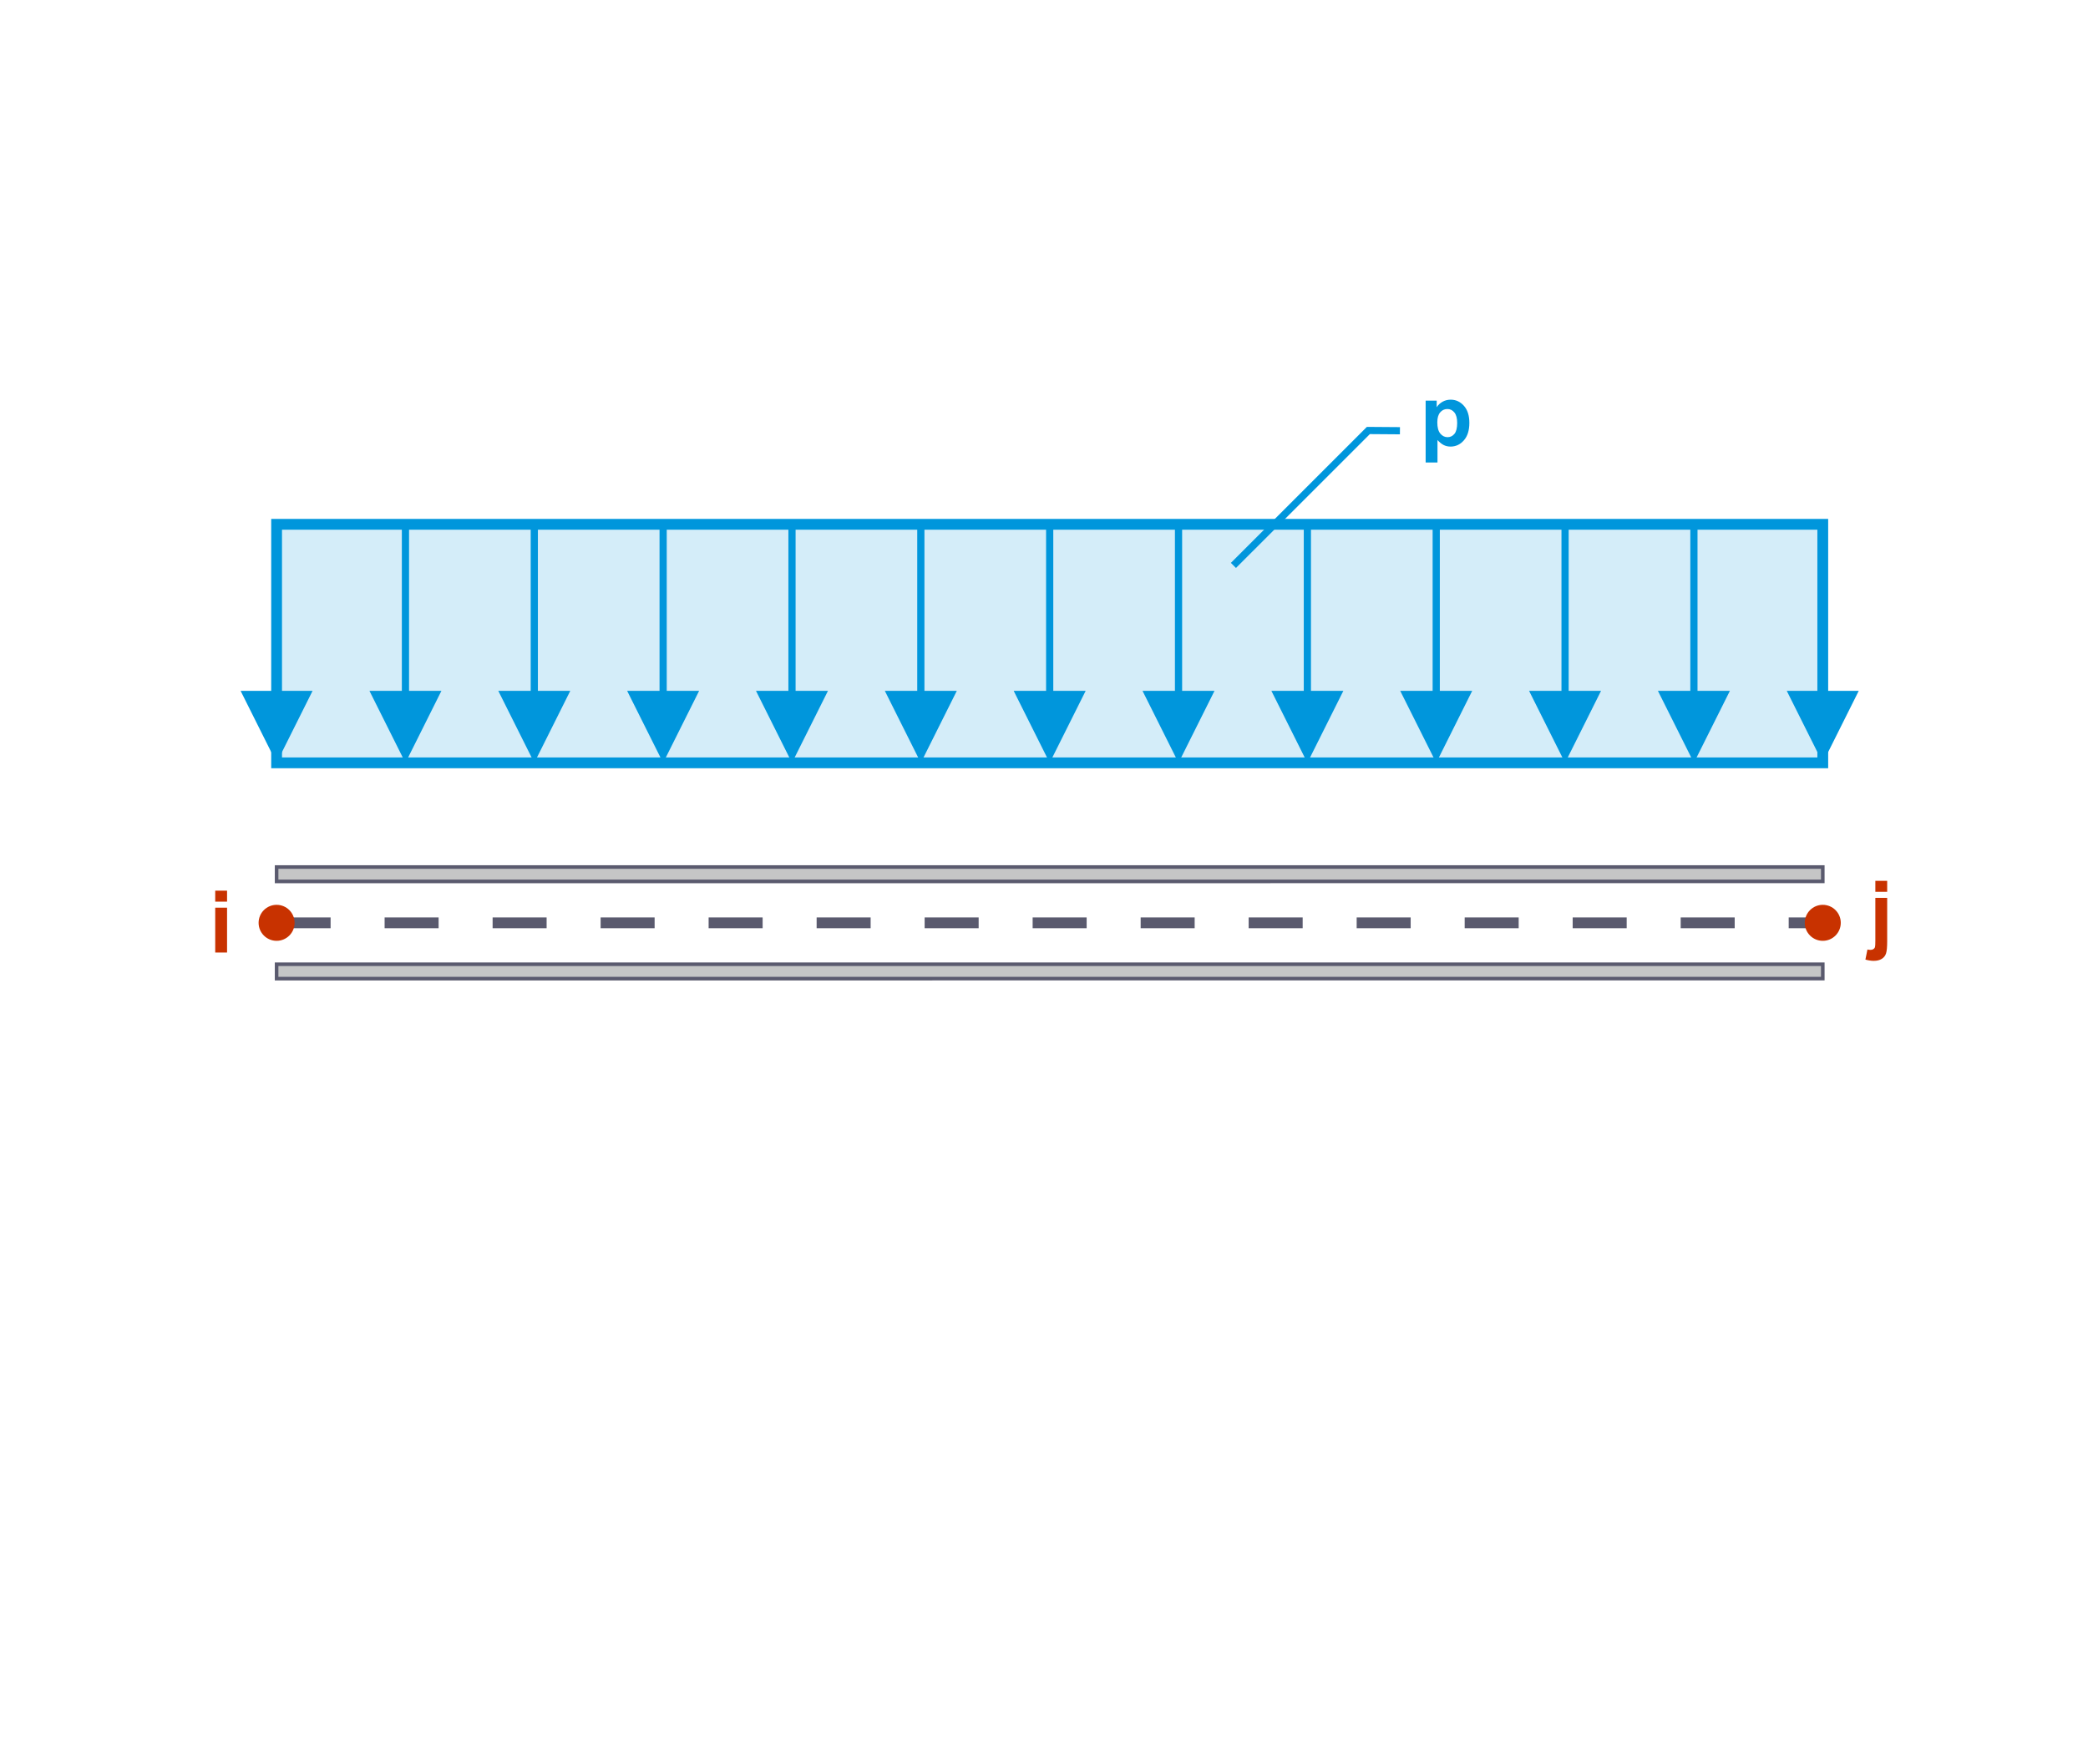 <?xml version="1.0" encoding="UTF-8"?>
<!DOCTYPE svg PUBLIC "-//W3C//DTD SVG 1.0//EN" "http://www.w3.org/TR/2001/REC-SVG-20010904/DTD/svg10.dtd">
<!-- Creator: CorelDRAW X6 -->
<svg xmlns="http://www.w3.org/2000/svg" xml:space="preserve" width="290px" height="245px" version="1.0" shape-rendering="geometricPrecision" text-rendering="geometricPrecision" image-rendering="optimizeQuality" fill-rule="evenodd" clip-rule="evenodd"
viewBox="0 0 290000 245000"
 xmlns:xlink="http://www.w3.org/1999/xlink">
 <defs>
    <mask id="id0">
      <linearGradient id="id1" gradientUnits="userSpaceOnUse" x1="153650" y1="126004" x2="149369" y2="146489">
       <stop offset="0" stop-opacity="1" stop-color="white"/>
       <stop offset="1" stop-opacity="0.357" stop-color="white"/>
      </linearGradient>
     <rect fill="url(#id1)" x="38309" y="100386" width="226401" height="71720"/>
    </mask>
    <linearGradient id="id2" gradientUnits="userSpaceOnUse" x1="228214" y1="172092" x2="74804.6" y2="100401">
     <stop offset="0" stop-color="#BEBEBE"/>
     <stop offset="0.431" stop-color="#D2D2D2"/>
     <stop offset="1" stop-color="#E6E6E6"/>
    </linearGradient>
 </defs>
 <g id="Layer_x0020_1">
  <g id="_178635448">
   <polygon fill="url(#id2)" fill-rule="nonzero" stroke="#5A5A6E" stroke-width="216" mask="url(#id0)" points="38417,133917 253163,133917 253163,122416 38417,122413 "/>
   <polygon fill="#C5C6C6" stroke="#5A5A6E" stroke-width="499.748" points="38417,120416 253163,120416 253163,122411 38417,122416 "/>
   <polygon fill="#C5C6C6" stroke="#5A5A6E" stroke-width="499.748" points="38417,133917 253163,133917 253163,135912 38417,135917 "/>
   <line fill="none" stroke="#5A5A6E" stroke-width="1500.09" stroke-dasharray="7500.469 7500.469" x1="38417" y1="128166" x2="253163" y2= "128166" />
  </g>
  <path fill="black" fill-rule="nonzero" d="M-442 -5106l0 -4898 745 0 0 692c153,-239 357,-432 612,-577 255,-146 544,-218 870,-218 361,0 659,75 890,224 231,151 395,361 489,631 390,-571 895,-855 1518,-855 487,0 863,133 1124,402 263,269 395,683 395,1241l0 3358 -830 0 0 -3083c0,-330 -29,-569 -82,-715 -54,-147 -151,-263 -294,-353 -142,-89 -308,-133 -499,-133 -346,0 -632,114 -860,342 -228,230 -342,597 -342,1100l0 2842 -830 0 0 -3179c0,-368 -68,-644 -203,-829 -135,-184 -357,-276 -663,-276 -233,0 -449,61 -647,184 -198,122 -341,302 -431,539 -88,236 -132,577 -132,1023l0 2538 -830 0zm11201 -1585l859 113c-134,498 -384,887 -749,1162 -365,275 -830,414 -1398,414 -714,0 -1280,-221 -1699,-661 -418,-439 -627,-1057 -627,-1851 0,-821 210,-1460 634,-1913 422,-454 972,-680 1646,-680 653,0 1186,221 1600,666 413,446 621,1071 621,1878 0,49 -2,123 -5,220l-3647 0c31,537 183,949 456,1233 272,285 613,428 1021,428 303,0 563,-80 777,-240 215,-161 385,-417 511,-769zm-2718 -1331l2728 0c-37,-412 -142,-720 -314,-926 -262,-320 -605,-480 -1025,-480 -381,0 -700,127 -960,382 -257,255 -401,596 -429,1024zm4626 2916l0 -4898 745 0 0 692c153,-239 357,-432 612,-577 255,-146 544,-218 870,-218 361,0 659,75 890,224 231,151 395,361 489,631 390,-571 895,-855 1518,-855 487,0 863,133 1124,402 263,269 395,683 395,1241l0 3358 -830 0 0 -3083c0,-330 -28,-569 -82,-715 -54,-147 -151,-263 -294,-353 -142,-89 -308,-133 -499,-133 -346,0 -632,114 -860,342 -228,230 -341,597 -341,1100l0 2842 -831 0 0 -3179c0,-368 -67,-644 -203,-829 -135,-184 -357,-276 -663,-276 -233,0 -449,61 -647,184 -198,122 -341,302 -431,539 -88,236 -132,577 -132,1023l0 2538 -830 0zm8625 0l-774 0 0 -6757 831 0 0 2411c350,-437 797,-655 1341,-655 300,0 587,59 856,180 269,121 489,293 663,511 173,221 310,485 408,795 99,308 148,640 148,992 0,837 -208,1485 -622,1941 -415,458 -912,686 -1492,686 -578,0 -1031,-241 -1359,-721l0 617zm-10 -2485c0,585 80,1008 239,1269 262,427 614,640 1059,640 363,0 676,-157 939,-471 264,-315 396,-784 396,-1407 0,-638 -126,-1108 -379,-1412 -253,-304 -560,-456 -918,-456 -364,0 -677,157 -939,472 -264,314 -397,769 -397,1365zm7834 900l859 113c-134,498 -384,887 -748,1162 -366,275 -831,414 -1399,414 -714,0 -1280,-221 -1698,-661 -419,-439 -628,-1057 -628,-1851 0,-821 211,-1460 634,-1913 423,-454 972,-680 1647,-680 652,0 1186,221 1599,666 414,446 622,1071 622,1878 0,49 -2,123 -5,220l-3648 0c32,537 183,949 457,1233 272,285 613,428 1020,428 304,0 563,-80 777,-240 216,-161 385,-417 511,-769zm-2718 -1331l2728 0c-36,-412 -142,-720 -313,-926 -263,-320 -606,-480 -1026,-480 -380,0 -699,127 -959,382 -258,255 -401,596 -430,1024zm4617 2916l0 -4898 745 0 0 751c190,-348 367,-578 529,-688 162,-111 339,-166 533,-166 280,0 564,87 854,262l-296 766c-201,-113 -403,-170 -604,-170 -181,0 -343,55 -486,164 -143,108 -245,259 -306,453 -93,294 -139,616 -139,967l0 2559 -830 0zm2821 -2029l0 -830 2567 0 0 830 -2567 0zm3454 2029l0 -6757 831 0 0 6757 -831 0zm1804 -2449c0,-904 252,-1574 757,-2010 420,-362 934,-542 1539,-542 672,0 1223,220 1650,660 426,439 640,1047 640,1823 0,629 -94,1123 -283,1483 -189,360 -464,640 -825,840 -360,200 -755,299 -1182,299 -685,0 -1239,-219 -1662,-658 -423,-438 -634,-1071 -634,-1895zm850 2c0,626 136,1094 410,1404 275,312 620,467 1036,467 413,0 755,-155 1031,-468 273,-313 410,-790 410,-1430 0,-604 -138,-1062 -413,-1372 -276,-311 -619,-467 -1028,-467 -416,0 -761,155 -1036,464 -274,310 -410,777 -410,1402zm7909 1834c-308,262 -605,446 -890,555 -285,108 -590,162 -917,162 -538,0 -952,-131 -1241,-393 -289,-262 -434,-597 -434,-1004 0,-239 55,-457 164,-656 110,-198 253,-355 429,-475 177,-119 376,-211 598,-272 163,-42 410,-83 739,-124 670,-79 1165,-175 1481,-285 3,-113 5,-185 5,-215 0,-337 -79,-574 -236,-713 -212,-187 -529,-280 -947,-280 -391,0 -681,69 -866,206 -188,137 -324,379 -414,729l-812 -114c74,-347 195,-629 365,-843 170,-214 416,-377 736,-494 320,-114 692,-172 1114,-172 418,0 760,48 1022,147 261,99 455,222 577,372 123,149 210,338 260,566 27,141 41,396 41,762l0 1101c0,769 17,1256 52,1462 33,206 102,402 203,591l-869 0c-83,-175 -136,-379 -160,-613zm-66 -1841c-302,123 -755,227 -1359,312 -343,49 -585,104 -726,165 -142,61 -251,151 -328,267 -77,118 -116,249 -116,394 0,218 83,402 252,548 168,147 413,221 736,221 319,0 604,-70 854,-210 248,-138 432,-328 549,-569 89,-187 133,-462 133,-826l5 -302zm5277 2454l0 -621c-310,483 -766,725 -1369,725 -390,0 -749,-107 -1074,-323 -327,-214 -580,-514 -761,-898 -179,-385 -269,-827 -269,-1327 0,-488 82,-930 244,-1328 163,-396 407,-701 733,-912 324,-212 688,-317 1089,-317 296,0 559,62 788,187 230,124 417,287 562,487l0 -2430 831 0 0 6757 -774 0zm-2624 -2443c0,626 132,1093 398,1403 264,310 577,464 937,464 364,0 672,-147 927,-443 253,-296 380,-747 380,-1354 0,-667 -129,-1158 -388,-1471 -258,-313 -577,-469 -956,-469 -370,0 -678,150 -927,450 -247,301 -371,774 -371,1420zm3946 4321l0 -595 5492 0 0 595 -5492 0zm6013 -1878l0 -4898 745 0 0 692c153,-239 358,-432 612,-577 255,-146 544,-218 870,-218 362,0 659,75 890,224 231,151 395,361 489,631 390,-571 895,-855 1518,-855 488,0 864,133 1125,402 262,269 394,683 394,1241l0 3358 -830 0 0 -3083c0,-330 -28,-569 -82,-715 -53,-147 -151,-263 -294,-353 -141,-89 -308,-133 -499,-133 -345,0 -632,114 -860,342 -228,230 -341,597 -341,1100l0 2842 -830 0 0 -3179c0,-368 -68,-644 -203,-829 -136,-184 -357,-276 -664,-276 -233,0 -448,61 -647,184 -198,122 -341,302 -430,539 -89,236 -133,577 -133,1023l0 2538 -830 0zm11060 -613c-309,262 -606,446 -891,555 -284,108 -589,162 -916,162 -538,0 -952,-131 -1241,-393 -290,-262 -435,-597 -435,-1004 0,-239 56,-457 164,-656 110,-198 253,-355 429,-475 178,-119 376,-211 598,-272 164,-42 411,-83 739,-124 670,-79 1166,-175 1482,-285 3,-113 5,-185 5,-215 0,-337 -79,-574 -236,-713 -213,-187 -529,-280 -947,-280 -392,0 -681,69 -867,206 -187,137 -324,379 -413,729l-812 -114c74,-347 195,-629 365,-843 170,-214 415,-377 736,-494 319,-114 692,-172 1114,-172 418,0 759,48 1022,147 261,99 454,222 577,372 123,149 209,338 260,566 27,141 41,396 41,762l0 1101c0,769 17,1256 52,1462 32,206 102,402 203,591l-869 0c-83,-175 -137,-379 -160,-613zm-66 -1841c-302,123 -755,227 -1359,312 -343,49 -585,104 -727,165 -141,61 -250,151 -327,267 -77,118 -116,249 -116,394 0,218 83,402 251,548 169,147 414,221 736,221 320,0 604,-70 854,-210 249,-138 433,-328 549,-569 90,-187 134,-462 134,-826l5 -302zm2115 -3359l0 -944 831 0 0 944 -831 0zm0 5813l0 -4898 831 0 0 4898 -831 0zm2097 0l0 -4898 745 0 0 695c359,-533 878,-798 1556,-798 295,0 566,53 813,158 247,106 432,246 555,417 123,171 209,376 258,612 30,154 46,423 46,807l0 3007 -831 0 0 -2976c0,-338 -31,-591 -96,-758 -64,-167 -179,-300 -343,-401 -163,-99 -357,-149 -577,-149 -352,0 -656,111 -912,336 -257,224 -384,650 -384,1276l0 2672 -830 0zm4484 1878l0 -595 5492 0 0 595 -5492 0zm6012 -7691l0 -944 831 0 0 944 -831 0zm0 5813l0 -4898 831 0 0 4898 -831 0zm4984 0l-830 0 0 -5288c-200,192 -463,382 -787,573 -324,190 -616,333 -874,428l0 -803c464,-217 870,-481 1217,-792 348,-310 595,-611 740,-903l534 0 0 6785zm1597 1878l0 -595 5492 0 0 595 -5492 0zm6211 -1878l0 -4256 -736 0 0 -642 736 0 0 -519c0,-329 28,-572 86,-731 80,-214 219,-389 420,-522 200,-134 481,-200 843,-200 235,0 492,28 775,83l-124 727c-173,-30 -335,-46 -489,-46 -251,0 -429,54 -535,161 -103,107 -155,307 -155,599l0 448 953 0 0 642 -944 0 0 4256 -830 0zm2112 -2449c0,-904 251,-1574 756,-2010 420,-362 934,-542 1540,-542 672,0 1222,220 1650,660 426,439 640,1047 640,1823 0,629 -94,1123 -283,1483 -189,360 -464,640 -826,840 -360,200 -755,299 -1181,299 -686,0 -1239,-219 -1662,-658 -423,-438 -634,-1071 -634,-1895zm849 2c0,626 137,1094 411,1404 275,312 619,467 1036,467 412,0 755,-155 1030,-468 274,-313 411,-790 411,-1430 0,-604 -139,-1062 -414,-1372 -275,-311 -618,-467 -1027,-467 -417,0 -761,155 -1036,464 -274,310 -411,777 -411,1402zm4701 2447l0 -4898 746 0 0 751c190,-348 366,-578 528,-688 162,-111 340,-166 533,-166 280,0 565,87 854,262l-295 766c-202,-113 -403,-170 -604,-170 -181,0 -343,55 -486,164 -143,108 -246,259 -307,453 -93,294 -138,616 -138,967l0 2559 -831 0zm6351 -1793l812 113c-90,559 -316,994 -683,1310 -366,316 -818,474 -1351,474 -668,0 -1206,-219 -1612,-656 -408,-437 -610,-1063 -610,-1878 0,-529 88,-989 262,-1386 175,-394 441,-692 799,-888 357,-199 746,-297 1167,-297 530,0 966,133 1303,402 338,269 555,651 649,1145l-802 123c-77,-329 -212,-576 -409,-743 -195,-165 -431,-248 -708,-248 -418,0 -758,149 -1020,448 -262,301 -392,772 -392,1420 0,658 126,1134 377,1431 254,298 582,447 987,447 327,0 599,-99 816,-299 218,-198 357,-504 415,-918zm4860 208l859 113c-134,498 -384,887 -749,1162 -365,275 -830,414 -1398,414 -714,0 -1280,-221 -1698,-661 -419,-439 -628,-1057 -628,-1851 0,-821 211,-1460 634,-1913 423,-454 972,-680 1646,-680 653,0 1186,221 1600,666 414,446 621,1071 621,1878 0,49 -1,123 -4,220l-3648 0c32,537 183,949 456,1233 272,285 614,428 1021,428 304,0 563,-80 777,-240 216,-161 385,-417 511,-769zm-2718 -1331l2728 0c-36,-412 -142,-720 -313,-926 -263,-320 -606,-480 -1026,-480 -380,0 -700,127 -959,382 -258,255 -401,596 -430,1024zm3862 4794l0 -595 5492 0 0 595 -5492 0zm9211 -1878l0 -728c-380,555 -896,832 -1549,832 -288,0 -557,-55 -807,-165 -250,-112 -435,-251 -556,-417 -122,-168 -207,-373 -255,-615 -33,-164 -50,-422 -50,-774l0 -3031 830 0 0 2710c0,433 17,725 50,875 52,218 162,388 332,512 168,125 376,188 624,188 249,0 482,-63 699,-191 217,-127 371,-302 462,-520 90,-219 135,-538 135,-955l0 -2619 831 0 0 4898 -746 0zm2050 0l0 -4898 745 0 0 695c359,-533 878,-798 1556,-798 295,0 566,53 813,158 247,106 432,246 555,417 123,171 209,376 258,612 30,154 46,423 46,807l0 3007 -831 0 0 -2976c0,-338 -31,-591 -96,-758 -64,-167 -179,-300 -343,-401 -163,-99 -357,-149 -577,-149 -352,0 -656,111 -912,336 -257,224 -384,650 -384,1276l0 2672 -830 0zm5248 -5813l0 -944 830 0 0 944 -830 0zm0 5813l0 -4898 830 0 0 4898 -830 0zm2295 0l0 -4256 -736 0 0 -642 736 0 0 -519c0,-329 28,-572 86,-731 80,-214 219,-389 420,-522 200,-134 481,-200 843,-200 235,0 492,28 775,83l-124 727c-173,-30 -335,-46 -489,-46 -251,0 -429,54 -535,161 -103,107 -155,307 -155,599l0 448 953 0 0 642 -944 0 0 4256 -830 0zm2112 -2449c0,-904 251,-1574 756,-2010 420,-362 935,-542 1540,-542 672,0 1222,220 1650,660 426,439 640,1047 640,1823 0,629 -94,1123 -283,1483 -189,360 -464,640 -826,840 -360,200 -755,299 -1181,299 -686,0 -1239,-219 -1662,-658 -423,-438 -634,-1071 -634,-1895zm849 2c0,626 137,1094 411,1404 275,312 619,467 1036,467 412,0 755,-155 1030,-468 274,-313 411,-790 411,-1430 0,-604 -138,-1062 -414,-1372 -275,-311 -618,-467 -1027,-467 -417,0 -761,155 -1036,464 -274,310 -411,777 -411,1402zm4701 2447l0 -4898 746 0 0 751c190,-348 366,-578 528,-688 162,-111 340,-166 533,-166 280,0 565,87 854,262l-295 766c-202,-113 -403,-170 -604,-170 -181,0 -343,55 -486,164 -143,108 -246,259 -307,453 -93,294 -138,616 -138,967l0 2559 -831 0zm3152 0l0 -4898 746 0 0 692c152,-239 357,-432 612,-577 254,-146 543,-218 869,-218 362,0 659,75 890,224 232,151 395,361 490,631 390,-571 894,-855 1517,-855 488,0 864,133 1125,402 262,269 395,683 395,1241l0 3358 -831 0 0 -3083c0,-330 -28,-569 -82,-715 -53,-147 -151,-263 -294,-353 -141,-89 -308,-133 -498,-133 -346,0 -633,114 -861,342 -228,230 -341,597 -341,1100l0 2842 -830 0 0 -3179c0,-368 -68,-644 -203,-829 -136,-184 -357,-276 -664,-276 -233,0 -448,61 -646,184 -199,122 -342,302 -431,539 -89,236 -132,577 -132,1023l0 2538 -831 0zm8097 0l0 -944 944 0 0 944 -944 0zm2055 -1463l821 -132c46,329 175,580 386,757 210,174 506,262 884,262 382,0 665,-77 851,-232 183,-155 276,-337 276,-546 0,-188 -83,-335 -248,-442 -117,-74 -400,-167 -850,-282 -607,-152 -1027,-284 -1263,-396 -234,-113 -412,-267 -533,-466 -121,-196 -182,-415 -182,-654 0,-219 50,-420 149,-605 101,-186 236,-340 408,-463 129,-94 305,-175 526,-241 224,-66 461,-98 716,-98 384,0 720,55 1010,166 291,110 505,261 643,450 137,190 233,443 285,761l-812 114c-36,-255 -143,-455 -319,-598 -176,-143 -425,-214 -747,-214 -379,0 -651,63 -813,189 -162,125 -244,273 -244,442 0,107 33,204 101,291 67,88 173,162 317,220 84,31 326,102 732,212 585,156 994,285 1226,384 233,99 416,245 548,434 133,190 199,426 199,709 0,276 -80,535 -242,779 -162,244 -395,432 -698,566 -305,134 -650,200 -1033,200 -636,0 -1122,-132 -1455,-395 -334,-264 -546,-654 -639,-1172zm6388 1463l-1849 -4898 889 0 1048 2934c113,316 218,644 314,986 74,-258 176,-568 310,-931l1088 -2989 853 0 -1854 4898 -799 0zm3227 406l802 113c33,249 128,429 282,544 206,153 487,230 844,230 384,0 681,-77 891,-230 209,-152 350,-368 424,-643 43,-168 63,-522 60,-1062 -363,428 -815,642 -1356,642 -673,0 -1195,-242 -1563,-728 -370,-485 -554,-1067 -554,-1744 0,-468 85,-898 253,-1293 169,-395 414,-699 735,-914 321,-216 698,-322 1132,-322 577,0 1054,235 1428,707l0 -604 765 0 0 4230c0,762 -77,1302 -233,1620 -154,317 -401,569 -736,753 -337,184 -750,277 -1241,277 -583,0 -1054,-131 -1412,-394 -360,-261 -533,-655 -521,-1182zm680 -2938c0,640 127,1107 382,1401 256,294 575,442 959,442 382,0 702,-146 961,-439 258,-292 387,-751 387,-1378 0,-597 -134,-1049 -399,-1352 -266,-304 -587,-455 -962,-455 -369,0 -682,150 -941,448 -258,300 -387,743 -387,1333z"/>
  <path fill="#C83200" fill-rule="nonzero" d="M29892 125224l0 -1524 1644 0 0 1524 -1644 0zm0 7067l0 -6228 1644 0 0 6228 -1644 0z"/>
  <path fill="#C83200" fill-rule="nonzero" d="M260465 123859l0 -1524 1644 0 0 1524 -1644 0zm1644 840l0 6030c0,792 -52,1352 -156,1678 -102,326 -302,582 -598,764 -294,184 -670,276 -1128,276 -164,0 -340,-14 -530,-44 -190,-28 -394,-72 -612,-132l282 -1400c78,14 152,28 222,38 68,10 132,14 192,14 168,0 308,-36 416,-108 108,-72 180,-160 214,-262 36,-102 54,-406 54,-914l0 -5940 1644 0z"/>
  <circle fill="#C83200" cx="38417" cy="128166" r="2500"/>
  <circle fill="#C83200" cx="253163" cy="128166" r="2500"/>
  <polygon fill="#0096DC" fill-opacity="0.169" points="38417,72818 253163,72818 253163,105945 38417,105945 "/>
  <rect fill="none" stroke="#0096DC" stroke-width="1500.09" x="38417" y="72818" width="214746" height="33127"/>
  <g>
   <path fill="#0096DC" fill-rule="nonzero" d="M37917 96468l0 -23650 1000 0 0 23650 -1000 0zm500 9477l-5001 -10000 9999 0 -4998 10000z"/>
  </g>
  <g>
   <path fill="#0096DC" fill-rule="nonzero" d="M55812 96468l0 -23650 1001 0 0 23650 -1001 0zm500 9477l-5001 -10000 10000 0 -4999 10000z"/>
  </g>
  <g>
   <path fill="#0096DC" fill-rule="nonzero" d="M73708 96468l0 -23650 1000 0 0 23650 -1000 0zm500 9477l-5002 -10000 10000 0 -4998 10000z"/>
  </g>
  <g>
   <path fill="#0096DC" fill-rule="nonzero" d="M91603 96468l0 -23650 1000 0 0 23650 -1000 0zm500 9477l-5001 -10000 10000 0 -4999 10000z"/>
  </g>
  <g>
   <path fill="#0096DC" fill-rule="nonzero" d="M109499 96468l0 -23650 1000 0 0 23650 -1000 0zm500 9477l-5002 -10000 10000 0 -4998 10000z"/>
  </g>
  <g>
   <path fill="#0096DC" fill-rule="nonzero" d="M127394 96468l0 -23650 1000 0 0 23650 -1000 0zm500 9477l-5001 -10000 9999 0 -4998 10000z"/>
  </g>
  <g>
   <path fill="#0096DC" fill-rule="nonzero" d="M145289 96468l0 -23650 1000 0 0 23650 -1000 0zm500 9477l-5001 -10000 10000 0 -4999 10000z"/>
  </g>
  <g>
   <path fill="#0096DC" fill-rule="nonzero" d="M163185 96468l0 -23650 1000 0 0 23650 -1000 0zm500 9477l-5002 -10000 10000 0 -4998 10000z"/>
  </g>
  <g>
   <path fill="#0096DC" fill-rule="nonzero" d="M181080 96468l0 -23650 1000 0 0 23650 -1000 0zm500 9477l-5001 -10000 10000 0 -4999 10000z"/>
  </g>
  <g>
   <path fill="#0096DC" fill-rule="nonzero" d="M198976 96468l0 -23650 1000 0 0 23650 -1000 0zm500 9477l-5002 -10000 10000 0 -4998 10000z"/>
  </g>
  <g>
   <path fill="#0096DC" fill-rule="nonzero" d="M216871 96468l0 -23650 1000 0 0 23650 -1000 0zm500 9477l-5001 -10000 9999 0 -4998 10000z"/>
  </g>
  <g>
   <path fill="#0096DC" fill-rule="nonzero" d="M234766 96468l0 -23650 1000 0 0 23650 -1000 0zm500 9477l-5001 -10000 10000 0 -4999 10000z"/>
  </g>
  <g>
   <path fill="#0096DC" fill-rule="nonzero" d="M252662 96468l0 -23650 1000 0 0 23650 -1000 0zm500 9477l-5001 -10000 9999 0 -4998 10000z"/>
  </g>
  <polyline fill="none" stroke="#0096DC" stroke-width="1000.06" points="194436,59821 190050,59789 171310,78528 "/>
  <path fill="#0096DC" fill-rule="nonzero" d="M198006 55641l1536 0 0 914c200,-312 468,-564 808,-758 340,-192 718,-288 1132,-288 722,0 1336,284 1840,852 504,566 756,1358 756,2370 0,1042 -254,1850 -762,2428 -508,578 -1124,866 -1848,866 -344,0 -656,-68 -936,-206 -278,-136 -574,-370 -882,-702l0 3116 -1644 0 0 -8592zm1620 3018c0,702 138,1220 416,1556 276,334 614,502 1010,502 382,0 700,-154 954,-462 254,-308 380,-812 380,-1514 0,-656 -130,-1142 -392,-1460 -260,-318 -584,-476 -970,-476 -402,0 -736,156 -1000,468 -266,312 -398,774 -398,1386z"/>
 </g>
</svg>
